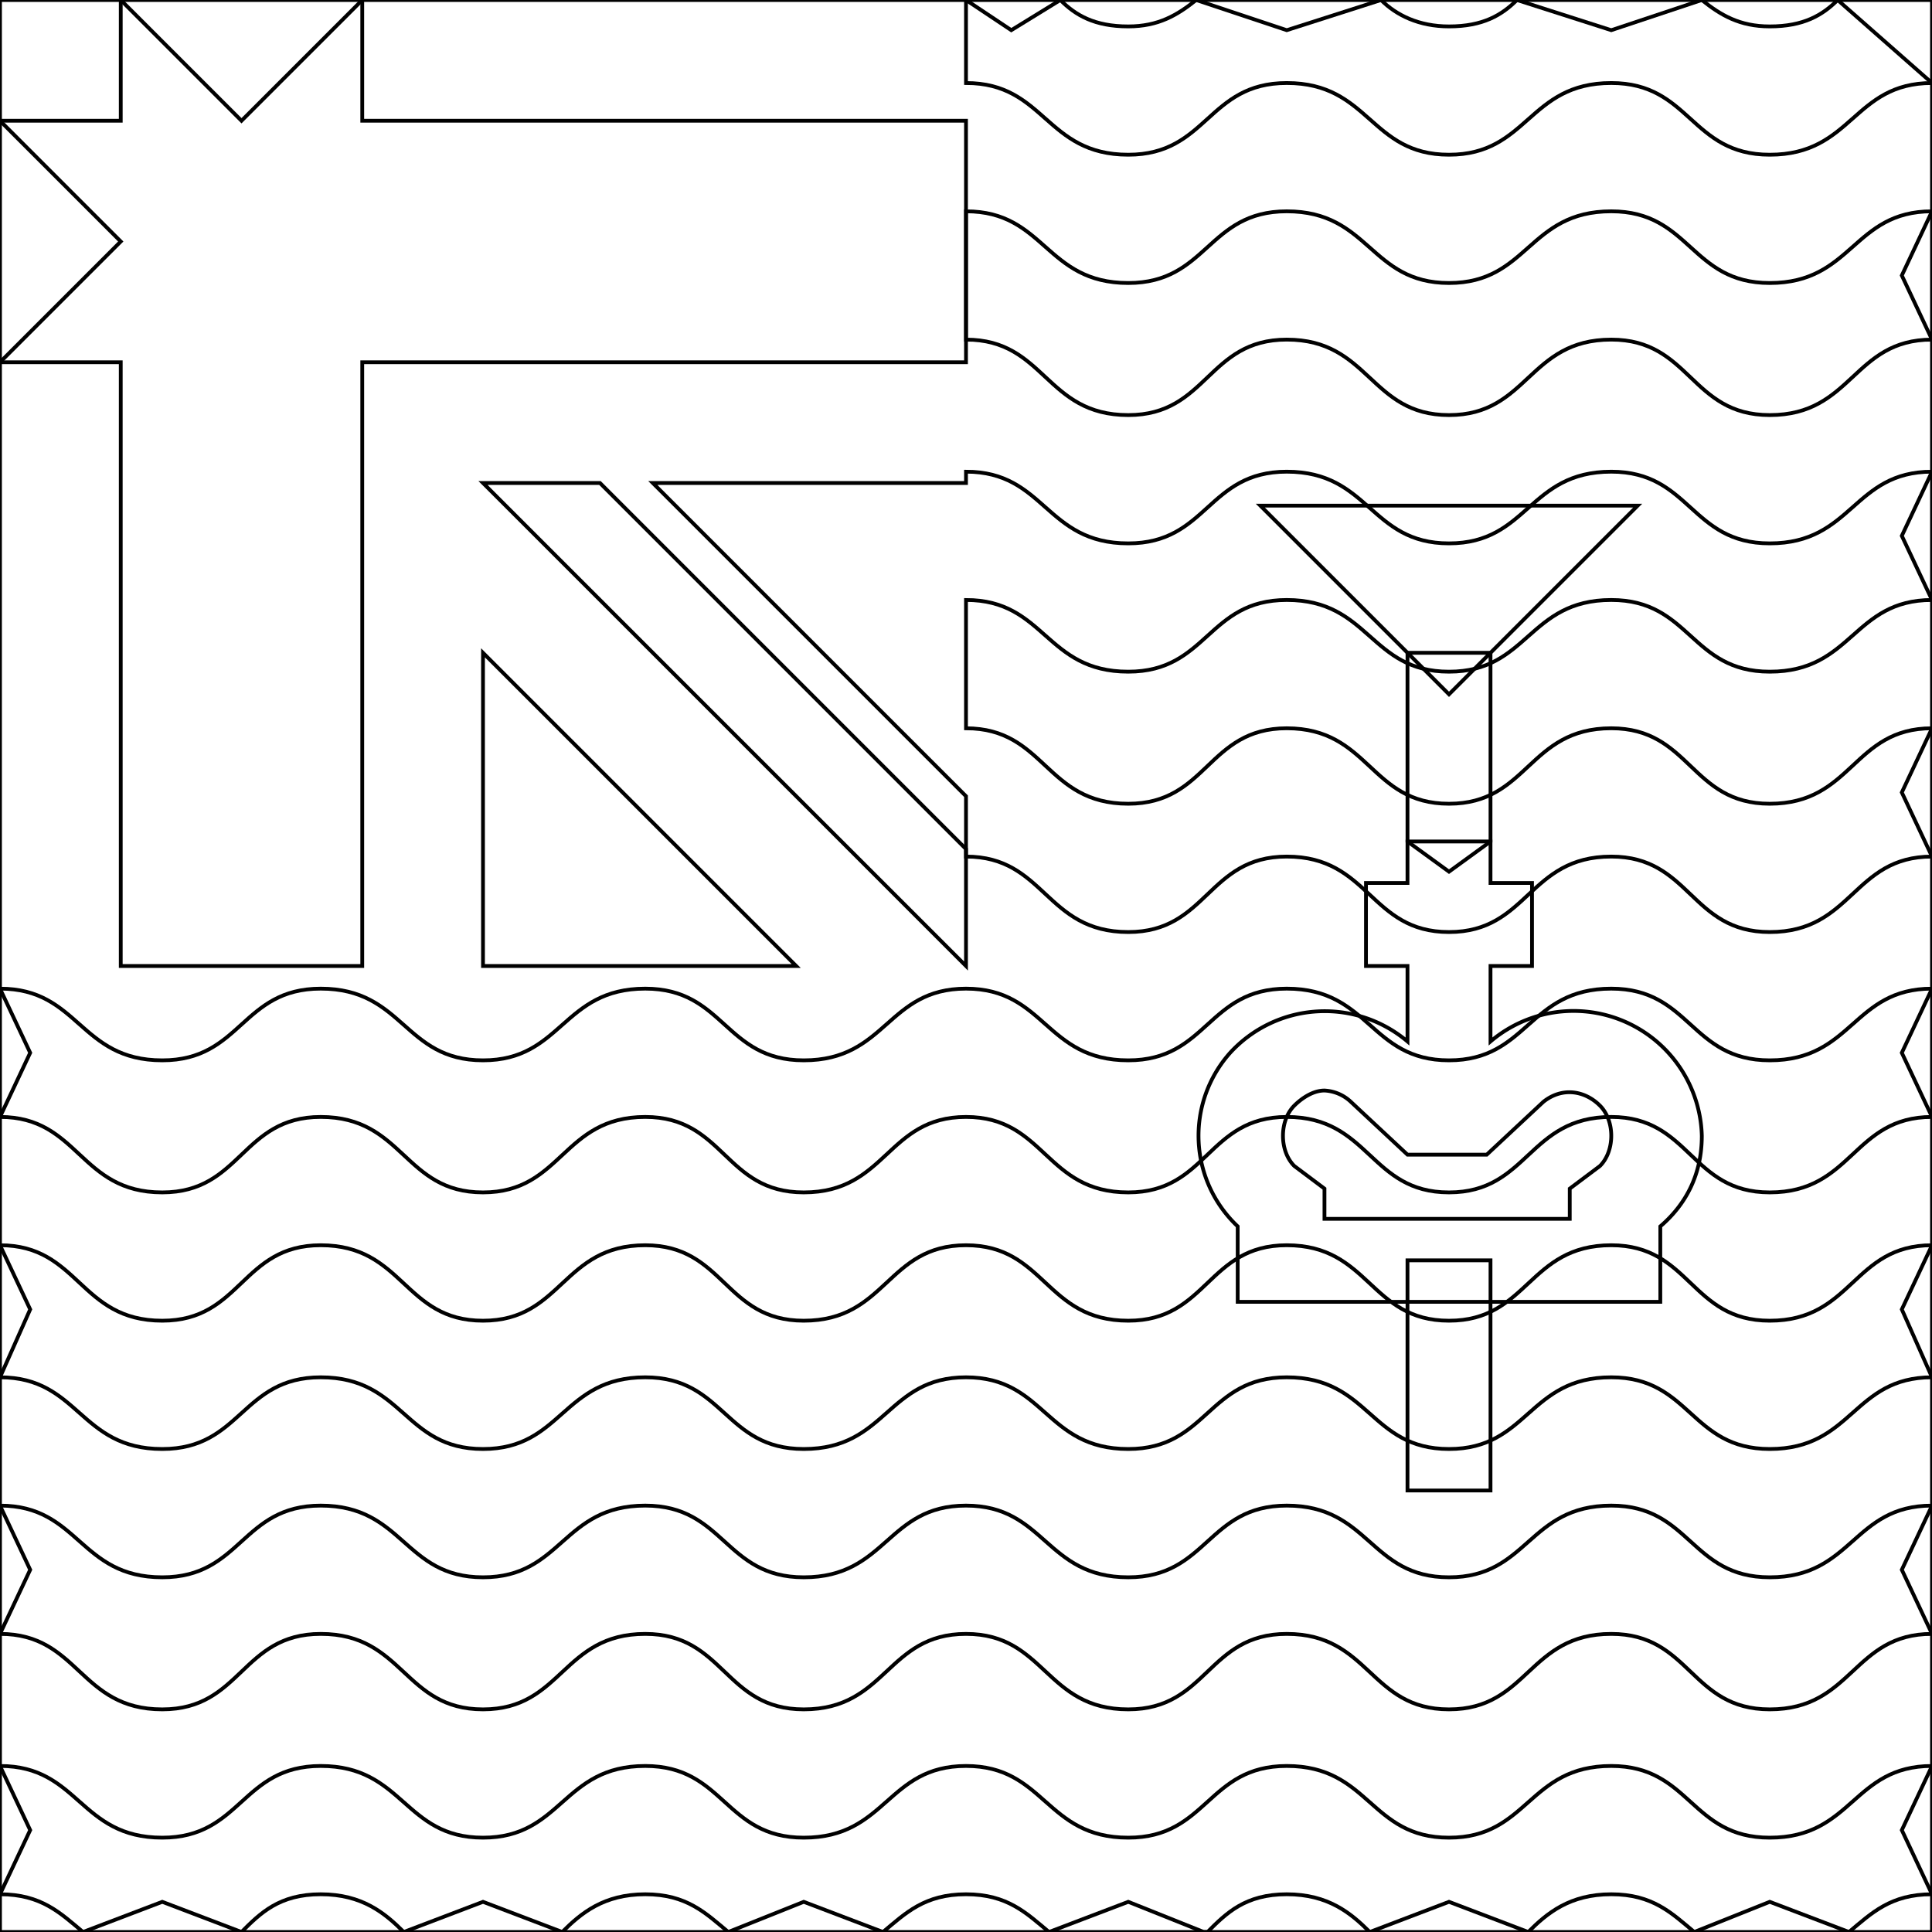 <svg xmlns="http://www.w3.org/2000/svg" width="512" height="512" viewBox="0 0 512 512">
  <mask id="a">
    <circle cx="256" cy="256" r="256" fill="#fff"/>
  </mask>
  <g>
    <path fill="none" d="M0 0h32l32 32L96 0h160l12 8 13-8h36l24 8 25-8h36l25 8 24-8h36l25 22v34l-8 17 8 17v35l-8 17 8 17v34l-8 17 8 17v35l-8 17 8 17v34l-8 17 8 18v34l-8 17 8 17v35l-8 17 8 17v10h-22l-21-8-20 8h-44l-21-8-21 8h-44l-20-8-21 8h-44l-21-8-20 8h-44l-21-8-21 8H64l-21-8-21 8H0v-10l8-17-8-17v-35l8-17-8-17v-34l8-18-8-17v-34l8-17-8-17V96l32-32L0 32Z" stroke="currentColor" stroke-width="1"/>
    <path fill="none" d="M32 0v32H0v64h32v160h64V96h160V32H96V0Zm96 128 128 128v-31l-97-97z" stroke="currentColor" stroke-width="1"/>
    <path fill="none" d="M256 0v22c21 0 21 19 43 19 21 0 21-19 42-19 22 0 22 19 43 19s21-19 43-19c21 0 21 19 42 19 22 0 22-19 43-19V0h-25c-4 4-9 7-18 7-8 0-13-3-18-7h-49c-4 4-9 7-18 7-8 0-14-3-18-7h-49c-5 4-10 7-18 7-9 0-14-3-18-7h-25zm0 56v34c21 0 21 20 43 20 21 0 21-20 42-20 22 0 22 20 43 20s21-20 43-20c21 0 21 20 42 20 22 0 22-20 43-20V56c-21 0-21 19-43 19-21 0-21-19-42-19-22 0-22 19-43 19s-21-19-43-19c-21 0-21 19-42 19-22 0-22-19-43-19zm0 69v3h-83l83 83v16c21 0 21 20 43 20 21 0 21-20 42-20 22 0 22 20 43 20s21-20 43-20c21 0 21 20 42 20 22 0 22-20 43-20v-34c-21 0-21 20-43 20-21 0-21-20-42-20-22 0-22 20-43 20s-21-20-43-20c-21 0-21 20-42 20-22 0-22-20-43-20v-34c21 0 21 19 43 19 21 0 21-19 42-19 22 0 22 19 43 19s21-19 43-19c21 0 21 19 42 19 22 0 22-19 43-19v-34c-21 0-21 19-43 19-21 0-21-19-42-19-22 0-22 19-43 19s-21-19-43-19c-21 0-21 19-42 19-22 0-22-19-43-19zm-128 48v83h83l-83-83zM0 262v34c21 0 21 20 43 20 21 0 21-20 42-20 22 0 22 20 43 20s21-20 43-20c21 0 21 20 42 20 22 0 22-20 43-20s21 20 43 20c21 0 21-20 42-20 22 0 22 20 43 20s21-20 43-20c21 0 21 20 42 20 22 0 22-20 43-20v-34c-21 0-21 19-43 19-21 0-21-19-42-19-22 0-22 19-43 19s-21-19-43-19c-21 0-21 19-42 19-22 0-22-19-43-19s-21 19-43 19c-21 0-21-19-42-19-22 0-22 19-43 19s-21-19-43-19c-21 0-21 19-42 19-22 0-22-19-43-19zm0 68v35c21 0 21 19 43 19 21 0 21-19 42-19 22 0 22 19 43 19s21-19 43-19c21 0 21 19 42 19 22 0 22-19 43-19s21 19 43 19c21 0 21-19 42-19 22 0 22 19 43 19s21-19 43-19c21 0 21 19 42 19 22 0 22-19 43-19v-35c-21 0-21 20-43 20-21 0-21-20-42-20-22 0-22 20-43 20s-21-20-43-20c-21 0-21 20-42 20-22 0-22-20-43-20s-21 20-43 20c-21 0-21-20-42-20-22 0-22 20-43 20s-21-20-43-20c-21 0-21 20-42 20-22 0-22-20-43-20zm0 69v34c21 0 21 20 43 20 21 0 21-20 42-20 22 0 22 20 43 20s21-20 43-20c21 0 21 20 42 20 22 0 22-20 43-20s21 20 43 20c21 0 21-20 42-20 22 0 22 20 43 20s21-20 43-20c21 0 21 20 42 20 22 0 22-20 43-20v-34c-21 0-21 19-43 19-21 0-21-19-42-19-22 0-22 19-43 19s-21-19-43-19c-21 0-21 19-42 19-22 0-22-19-43-19s-21 19-43 19c-21 0-21-19-42-19-22 0-22 19-43 19s-21-19-43-19c-21 0-21 19-42 19-22 0-22-19-43-19zm0 69v34c11 0 16 5 22 10h42c5-5 10-10 21-10s17 5 22 10h42c5-5 11-10 22-10s16 5 22 10h41c6-5 11-10 22-10s16 5 22 10h42c5-5 10-10 21-10s17 5 22 10h42c5-5 11-10 22-10s16 5 22 10h41c6-5 11-10 22-10v-34c-21 0-21 19-43 19-21 0-21-19-42-19-22 0-22 19-43 19s-21-19-43-19c-21 0-21 19-42 19-22 0-22-19-43-19s-21 19-43 19c-21 0-21-19-42-19-22 0-22 19-43 19s-21-19-43-19c-21 0-21 19-42 19-22 0-22-19-43-19z" stroke="currentColor" stroke-width="1"/>
    <path fill="none" d="M334 134h100l-50 50z" stroke="currentColor" stroke-width="1"/>
    <path fill="none" d="M373 173h22v50l-11 8-11-8Zm0 161h22v61h-22z" stroke="currentColor" stroke-width="1"/>
    <path fill="none" d="M451 301a34 34 0 0 0-56-25v-20h11v-22h-11v-11h-22v11h-11v22h11v20a34 34 0 0 0-47 3 33 33 0 0 0 2 46v20h112v-20c7-6 11-14 11-24z" stroke="currentColor" stroke-width="1"/>
    <path fill="none" d="M351 289c-3 0-6 2-8 4-4 4-4 12 0 16l8 6v8h65v-8l8-6c4-4 4-12 0-16s-10-5-15-1l-15 14h-21l-15-14a11 11 0 0 0-7-3z" stroke="currentColor" stroke-width="1"/>
  </g>
</svg>
